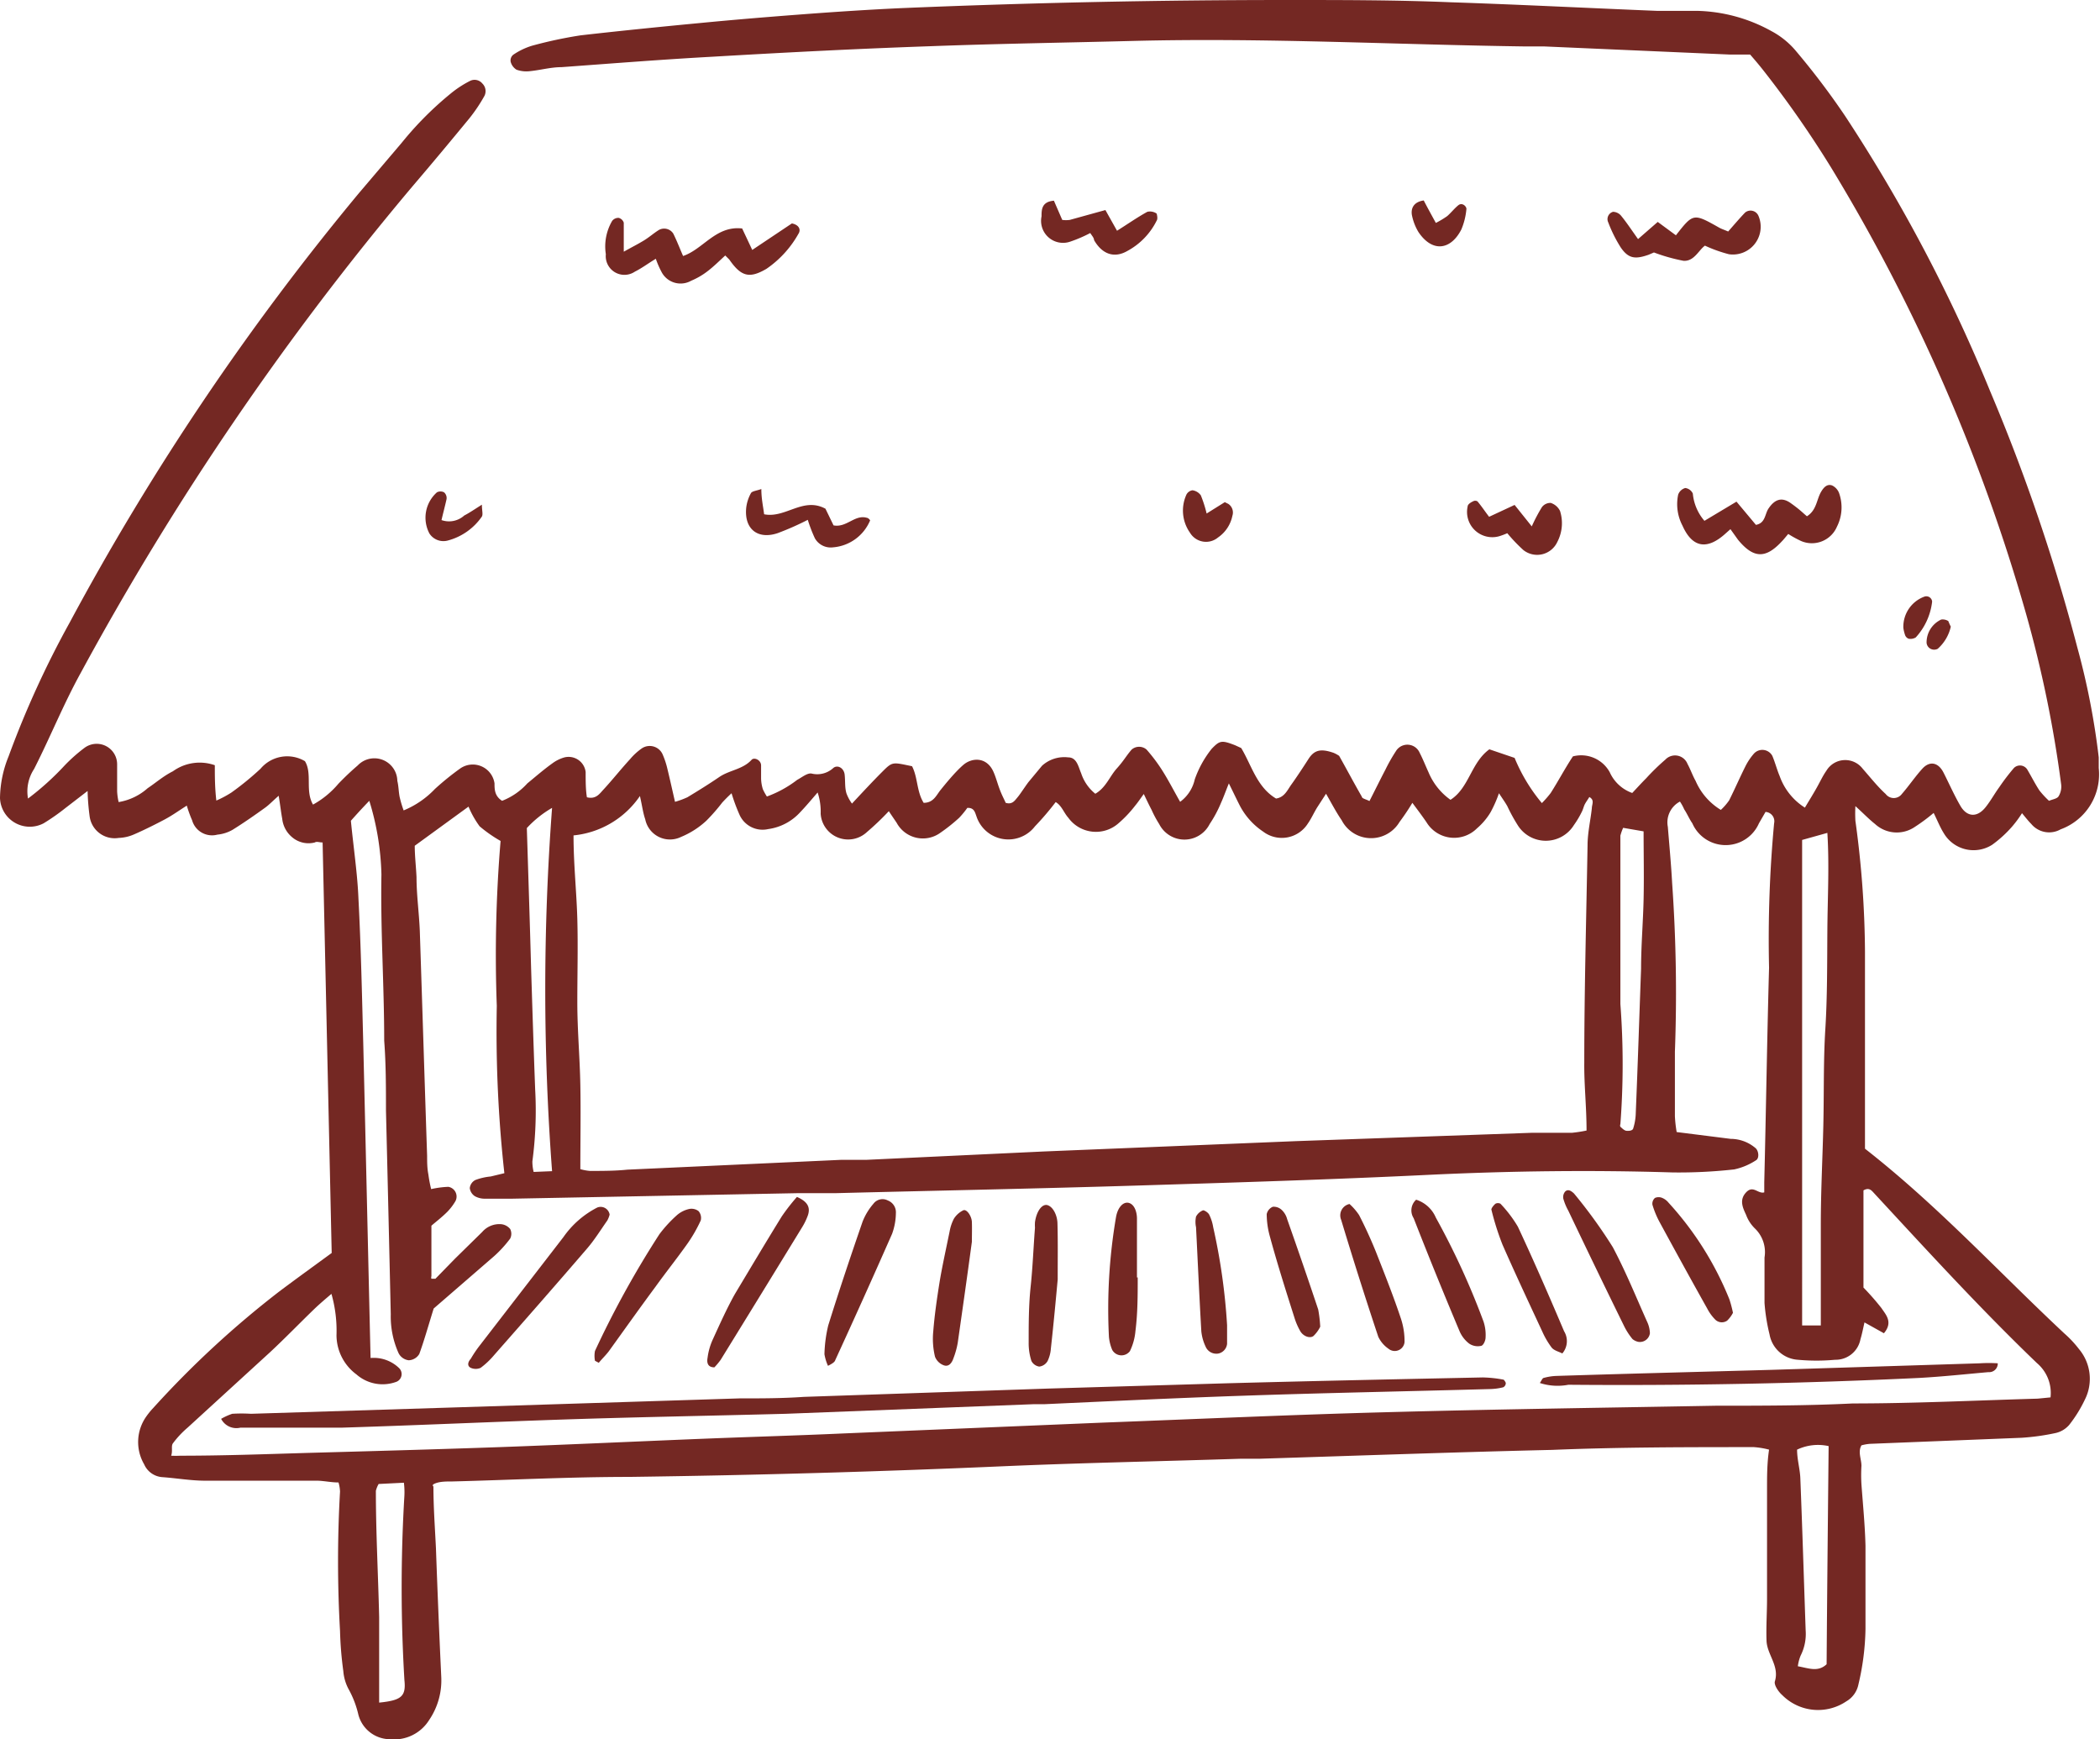 <?xml version="1.0" encoding="UTF-8"?>
<svg data-bbox="0 0 83.154 68.898" viewBox="0 0 83.19 68.89" xmlns="http://www.w3.org/2000/svg" data-type="color">
    <g>
        <g>
            <path d="M7.4 31.91c-.33.21-.58.39-.86.54s-.81.42-1.23.6a1.64 1.64 0 0 1-.61.14 1 1 0 0 1-1.15-.86 9.21 9.21 0 0 1-.08-1L2.6 32a8.52 8.52 0 0 1-.87.61 1.18 1.18 0 0 1-1.73-1 4.51 4.51 0 0 1 .34-1.65 37.82 37.82 0 0 1 2.42-5.3 102.33 102.33 0 0 1 11.45-17l1.7-2a13.3 13.3 0 0 1 2-2 4.19 4.19 0 0 1 .72-.46.4.4 0 0 1 .48.11.42.42 0 0 1 .08.49 6.44 6.44 0 0 1-.59.88c-.74.9-1.49 1.8-2.25 2.69A114.8 114.8 0 0 0 3.2 26.65c-.68 1.23-1.2 2.53-1.85 3.81a1.61 1.61 0 0 0-.24 1.17 10.91 10.91 0 0 0 1.45-1.31 6.49 6.49 0 0 1 .79-.7.81.81 0 0 1 1.29.66v1.06a2.33 2.33 0 0 0 .06.43 2.29 2.29 0 0 0 1.15-.55c.33-.22.62-.48 1-.67a1.81 1.81 0 0 1 1.66-.24c0 .43 0 .88.06 1.4a4.08 4.08 0 0 0 .6-.32 11.5 11.5 0 0 0 1.15-.94 1.38 1.38 0 0 1 1.76-.3c.3.49 0 1.17.32 1.72a3.57 3.57 0 0 0 1-.82 10.57 10.57 0 0 1 .77-.73.91.91 0 0 1 1.57.61c.05.2.05.42.09.63a4.36 4.36 0 0 0 .16.54 3.6 3.6 0 0 0 1.24-.85 10.8 10.8 0 0 1 1-.81.87.87 0 0 1 1.36.59c0 .23 0 .5.3.69a2.62 2.62 0 0 0 1-.69c.33-.27.65-.55 1-.8a1.47 1.47 0 0 1 .47-.23.68.68 0 0 1 .84.58c0 .35 0 .7.05 1 .36.09.5-.14.66-.31.36-.39.69-.81 1.05-1.2a2.4 2.4 0 0 1 .47-.43.56.56 0 0 1 .81.22 3.25 3.25 0 0 1 .2.6c.1.41.19.82.3 1.3a3.4 3.4 0 0 0 .49-.18c.43-.26.85-.52 1.26-.8s.93-.3 1.28-.68c.1-.12.38 0 .38.22v.52a1.54 1.54 0 0 0 .07.42 2.19 2.19 0 0 0 .16.29 4.5 4.5 0 0 0 1.2-.66c.19-.1.4-.28.57-.25a.94.94 0 0 0 .86-.22c.17-.14.42 0 .45.26s0 .5.07.74a1.68 1.68 0 0 0 .22.41c.43-.46.81-.87 1.21-1.27s.4-.37 1.17-.21c.23.44.18 1 .46 1.45.39 0 .5-.3.67-.51s.58-.72.91-1 .91-.32 1.18.27c.1.22.16.46.25.7s.17.38.24.54c.26.08.36-.09.47-.22s.28-.4.43-.6l.54-.65a1.31 1.31 0 0 1 1.04-.33c.34 0 .4.38.51.63a1.73 1.73 0 0 0 .56.81c.42-.24.57-.69.85-1s.38-.51.59-.75a.45.45 0 0 1 .59 0 6.57 6.57 0 0 1 .63.84c.24.38.45.79.7 1.23a1.51 1.51 0 0 0 .58-.89 4.12 4.12 0 0 1 .67-1.21c.32-.33.39-.35.93-.14l.24.11c.41.68.62 1.55 1.38 2 .34-.05.45-.34.61-.56s.44-.64.67-1 .48-.43 1-.25a1.26 1.26 0 0 1 .22.12c.32.57.6 1.1.9 1.62 0 .07.17.1.3.17.22-.43.42-.84.63-1.24a6.72 6.72 0 0 1 .42-.74.53.53 0 0 1 .94.07c.13.25.23.51.35.77a2.53 2.53 0 0 0 .87 1.09c.74-.47.81-1.47 1.54-2l1 .34a6.84 6.84 0 0 0 1.08 1.79 4 4 0 0 0 .35-.4c.3-.47.58-1 .88-1.45a1.29 1.29 0 0 1 1.46.63 1.54 1.54 0 0 0 .89.82c.17-.18.36-.39.55-.58a8.85 8.85 0 0 1 .76-.74.53.53 0 0 1 .88.17c.12.22.2.46.32.67a2.5 2.5 0 0 0 1 1.15 2.3 2.3 0 0 0 .33-.38c.22-.44.42-.9.64-1.34a2.37 2.37 0 0 1 .35-.52.45.45 0 0 1 .72.1c.11.26.18.54.29.8a2.44 2.44 0 0 0 1 1.25c.16-.27.33-.54.48-.81s.23-.45.37-.65a.87.87 0 0 1 1.44-.08c.3.34.59.71.91 1a.4.4 0 0 0 .64 0c.28-.32.52-.68.81-1s.63-.26.84.15.42.89.67 1.32.65.49 1 .05c.2-.25.35-.53.54-.79a8.47 8.47 0 0 1 .58-.76.34.34 0 0 1 .54.08c.16.27.3.55.47.81a3.55 3.55 0 0 0 .38.41c.14-.06.32-.08.38-.18a.74.74 0 0 0 .1-.48 47.28 47.28 0 0 0-1.39-6.75 71.86 71.86 0 0 0-7.69-17.62 40.94 40.94 0 0 0-2.73-3.92c-.15-.19-.31-.38-.51-.61h-.82l-7.32-.32h-.74c-5.17-.07-10.34-.35-15.51-.22-2.69.07-5.38.11-8.07.21-2.9.1-5.8.25-8.7.42-2 .11-4 .27-5.93.41-.42 0-.84.12-1.26.16a1.15 1.15 0 0 1-.52-.06.53.53 0 0 1-.23-.31.29.29 0 0 1 .1-.28 2.73 2.73 0 0 1 .75-.36A17.17 17.17 0 0 1 23 1.4c1.58-.18 3.17-.34 4.75-.49 1.34-.13 2.68-.24 4-.34s2.68-.19 4-.25Q43.39 0 51 0c2.16 0 4.32 0 6.47.09 2.73.09 5.45.23 8.17.34h1.6a6.36 6.36 0 0 1 2.93.8 3.27 3.27 0 0 1 1 .82 29.66 29.66 0 0 1 1.92 2.54 63.72 63.72 0 0 1 5.75 10.91 74.29 74.29 0 0 1 3.45 10.14 29.34 29.34 0 0 1 .85 4.36v.42a2.32 2.32 0 0 1-1.51 2.43.92.92 0 0 1-1.16-.21c-.12-.12-.22-.25-.37-.43a4.46 4.46 0 0 1-.4.54 4.73 4.73 0 0 1-.78.71A1.37 1.37 0 0 1 77 33c-.15-.24-.25-.5-.4-.8a7.06 7.06 0 0 1-.74.55 1.27 1.27 0 0 1-1.58-.11c-.24-.19-.46-.42-.78-.71a5.48 5.48 0 0 0 0 .58 39.15 39.15 0 0 1 .38 5.19v7.8c2.87 2.24 5.29 4.88 7.9 7.32a4.26 4.26 0 0 1 .58.62 1.83 1.83 0 0 1 .23 2 5.24 5.24 0 0 1-.62 1 1 1 0 0 1-.53.32 9.08 9.08 0 0 1-1.36.19l-6 .24a1.75 1.75 0 0 0-.34.06c-.15.26 0 .54 0 .81a6.13 6.13 0 0 0 0 .74c.06.81.14 1.62.16 2.43v3.29a10.12 10.12 0 0 1-.28 2.2 1 1 0 0 1-.48.67 2 2 0 0 1-2.54-.25c-.15-.13-.33-.4-.29-.54.19-.61-.31-1.06-.33-1.61s.02-1.11.02-1.67v-4.36c0-.49 0-1 .08-1.54a3.27 3.27 0 0 0-.6-.1c-2.65 0-5.31 0-8 .11-3.86.09-7.72.23-11.57.35h-.75c-3.08.1-6.16.16-9.23.29q-7.48.33-15 .43c-2.34 0-4.67.12-7 .18-.24 0-.48 0-.67.07s-.09.11-.09.14c0 .81.06 1.62.1 2.44.06 1.69.13 3.39.21 5.09a2.79 2.79 0 0 1-.48 1.71 1.63 1.63 0 0 1-1.54.76 1.3 1.3 0 0 1-1.27-1 3.87 3.87 0 0 0-.39-1 1.83 1.83 0 0 1-.2-.7 14.2 14.2 0 0 1-.13-1.59 48.41 48.41 0 0 1 0-5.52 1.48 1.48 0 0 0-.06-.36c-.28 0-.55-.06-.82-.07H8.13c-.57 0-1.13-.1-1.69-.14a.85.85 0 0 1-.73-.51 1.75 1.75 0 0 1 .09-1.9 3 3 0 0 1 .27-.33 38.11 38.11 0 0 1 5-4.62c.68-.51 1.36-1 2.07-1.52l-.36-16.26c-.13 0-.23-.05-.31 0a1 1 0 0 1-.9-.21 1.1 1.1 0 0 1-.39-.73c-.05-.27-.08-.55-.14-.91-.22.19-.36.34-.52.46-.43.31-.86.61-1.31.89a1.51 1.51 0 0 1-.6.19.82.82 0 0 1-1-.57 4.85 4.85 0 0 1-.21-.58zm59.15-.16a.93.93 0 0 0-.48 1c.06.74.13 1.48.17 2.22a62.19 62.19 0 0 1 .11 6.69v2.55a5.05 5.05 0 0 0 .07.63l2.14.27a1.52 1.52 0 0 1 1 .38c.12.13.13.4 0 .47a2.55 2.55 0 0 1-.86.36 19.94 19.94 0 0 1-2.44.12c-3.19-.1-6.37-.06-9.56.09-3.89.19-7.78.31-11.67.43s-7.93.2-11.9.3h-1.48l-11.37.22h-1.06a.8.8 0 0 1-.41-.1.45.45 0 0 1-.2-.32.41.41 0 0 1 .22-.32 2.36 2.36 0 0 1 .61-.14l.54-.13a51.13 51.13 0 0 1-.3-6.63 54.57 54.57 0 0 1 .15-6.53 5.41 5.41 0 0 1-.83-.58 3.73 3.73 0 0 1-.44-.78l-2.13 1.55c0 .4.05.82.07 1.24 0 .7.1 1.41.13 2.12.1 3 .19 5.94.29 8.92 0 .24 0 .49.05.74a5 5 0 0 0 .11.58 3.75 3.75 0 0 1 .68-.09.39.39 0 0 1 .28.57 2.22 2.22 0 0 1-.32.42c-.22.22-.47.41-.63.55v2a.15.15 0 0 0 0 .1h.16l.77-.79 1.08-1.06a.9.9 0 0 1 .76-.31.53.53 0 0 1 .35.19.42.42 0 0 1 0 .38 4.71 4.71 0 0 1-.64.7l-2.39 2.07c-.23.74-.38 1.28-.57 1.8a.51.51 0 0 1-.42.25.52.52 0 0 1-.4-.28 3.54 3.54 0 0 1-.31-1.54q-.09-4-.19-8.07c0-.93 0-1.85-.07-2.77 0-2.19-.15-4.39-.11-6.58a10.68 10.68 0 0 0-.48-2.92c-.32.33-.57.61-.73.79.11 1.12.26 2.1.3 3.09.1 1.91.14 3.82.19 5.73.1 4.13.19 8.27.29 12.46a1.44 1.44 0 0 1 1.14.41.33.33 0 0 1-.11.53 1.57 1.57 0 0 1-1.59-.29 1.94 1.94 0 0 1-.79-1.55 5.33 5.33 0 0 0-.2-1.64c-.26.22-.47.4-.67.59-.59.57-1.15 1.15-1.75 1.71l-3.28 3a3.78 3.78 0 0 0-.58.62c-.08.11 0 .3-.07.49a3.66 3.66 0 0 0 .37 0c1.67 0 3.33-.06 5-.11 2.54-.07 5.09-.14 7.64-.23 2.76-.1 5.52-.23 8.28-.34 1.77-.07 3.53-.12 5.3-.2l10.3-.43c3.71-.14 7.42-.31 11.14-.41 4.39-.12 8.78-.18 13.17-.26 1.81 0 3.61 0 5.42-.09 2.44 0 4.88-.12 7.32-.19l.51-.05a1.55 1.55 0 0 0-.54-1.36c-2.25-2.16-4.35-4.46-6.47-6.75-.09-.1-.19-.21-.4-.09V51a10.29 10.29 0 0 1 .71.81c.18.27.47.56.1 1l-.77-.43c-.06.27-.1.47-.16.67a1 1 0 0 1-1 .81 8.13 8.13 0 0 1-1.48 0 1.22 1.22 0 0 1-1.12-1 7.57 7.57 0 0 1-.2-1.25v-1.8a1.3 1.3 0 0 0-.39-1.16 1.46 1.46 0 0 1-.34-.53c-.13-.28-.28-.59 0-.89s.47.07.72 0v-.4c.07-2.83.11-5.66.19-8.5a49.63 49.63 0 0 1 .2-5.72.37.37 0 0 0-.34-.45l-.26.45a1.44 1.44 0 0 1-2.64 0c-.12-.17-.2-.37-.32-.55a1.92 1.92 0 0 0-.17-.31zm-31.34.38a10.92 10.92 0 0 1-.87.83 1.09 1.09 0 0 1-1.83-.73 2.4 2.4 0 0 0-.12-.84c-.26.3-.46.54-.68.77a2.1 2.1 0 0 1-1.28.68 1 1 0 0 1-1.14-.58 7.19 7.19 0 0 1-.31-.84c-.14.13-.26.25-.37.37a7.38 7.38 0 0 1-.63.72 3.36 3.36 0 0 1-1 .64 1 1 0 0 1-1.42-.7c-.09-.26-.12-.53-.21-.92a3.61 3.61 0 0 1-2.63 1.56c0 1.14.12 2.23.15 3.31s0 2.2 0 3.3.1 2.19.12 3.29 0 2.18 0 3.32a2 2 0 0 0 .38.07c.49 0 1 0 1.48-.05l8.49-.39h1l7-.33 10-.41 9.33-.33h1.6a5.4 5.4 0 0 0 .58-.09c0-.94-.1-1.82-.09-2.7 0-2.86.08-5.73.13-8.6 0-.49.12-1 .17-1.47 0-.15.12-.32-.1-.44-.06.1-.12.18-.17.27s-.07.2-.12.3a3.65 3.65 0 0 1-.32.54 1.31 1.31 0 0 1-2.23 0 6.79 6.79 0 0 1-.41-.75c-.09-.16-.2-.31-.33-.51a5 5 0 0 1-.33.75 2.59 2.59 0 0 1-.54.64 1.28 1.28 0 0 1-2-.24c-.17-.25-.36-.5-.56-.77a9.08 9.08 0 0 1-.51.76 1.31 1.31 0 0 1-2.29-.07c-.22-.32-.4-.67-.62-1.05l-.35.54c-.13.21-.23.44-.37.64a1.22 1.22 0 0 1-1.77.32 2.79 2.79 0 0 1-.91-1c-.14-.27-.27-.55-.45-.91-.13.32-.21.55-.31.77a4.82 4.82 0 0 1-.45.84 1.12 1.12 0 0 1-2 0 4.32 4.32 0 0 1-.3-.56c-.1-.19-.19-.38-.31-.63-.14.19-.23.33-.34.46a4.74 4.74 0 0 1-.65.69 1.35 1.35 0 0 1-2-.21c-.18-.2-.26-.48-.5-.62a11 11 0 0 1-.82.96 1.33 1.33 0 0 1-2.32-.4c-.06-.16-.09-.34-.36-.33a3.66 3.66 0 0 1-.32.39 6.83 6.83 0 0 1-.74.59 1.18 1.18 0 0 1-1.74-.39c-.1-.15-.2-.29-.31-.46zM72.13 52.5v-4c0-1.32.07-2.62.1-3.93s0-2.54.08-3.82.07-2.61.08-3.92.08-2.54 0-3.84l-1 .28V52.5zM64.3 32.79a2 2 0 0 0-.11.31v6.67a31.51 31.51 0 0 1 0 4.76.12.12 0 0 0 0 .1c.07.06.15.15.24.16s.25 0 .27-.1a2.16 2.16 0 0 0 .1-.61c.08-1.91.14-3.81.21-5.71 0-.92.08-1.84.1-2.75s0-1.76 0-2.69zm-42.43 13.6a96 96 0 0 1 0-14.39 4.23 4.23 0 0 0-1 .8c.06 1.9.12 3.74.17 5.58.05 1.59.1 3.18.16 4.77a15.19 15.19 0 0 1-.11 2.85 1.7 1.7 0 0 0 .05.42zm50.57 10.89a1.93 1.93 0 0 0-1.25.14c0 .4.12.78.13 1.16.08 2 .14 4 .21 6a1.91 1.91 0 0 1-.2 1 1.68 1.68 0 0 0-.11.42c.44.08.8.24 1.14-.08.02-2.82.05-5.67.08-8.64zM16 58.73l-1 .05a1.05 1.05 0 0 0-.11.27c0 1.66.09 3.31.13 5v3.39c.89-.09 1.07-.25 1-.9a61.31 61.31 0 0 1 0-7.3 3 3 0 0 0-.02-.51z" fill="#742823" data-color="1"/>
            <path d="M28.73 10.12c-.24.22-.46.44-.71.63a2.89 2.89 0 0 1-.64.37.85.85 0 0 1-1.18-.36 3.54 3.54 0 0 1-.22-.51c-.3.18-.55.37-.83.51a.74.74 0 0 1-1.15-.69 2 2 0 0 1 .25-1.32.31.31 0 0 1 .26-.12.29.29 0 0 1 .2.19v1.15c.32-.18.56-.3.79-.44s.39-.29.6-.42a.43.43 0 0 1 .57.14c.14.28.25.57.39.89.8-.27 1.3-1.21 2.34-1.09l.4.85 1.57-1.05c.3.06.36.26.26.41a4.12 4.12 0 0 1-1.27 1.39c-.67.39-1 .31-1.47-.37z" fill="#742823" data-color="1"/>
            <path d="M70.84 21.15c-.12.14-.18.22-.26.3-.64.69-1.12.67-1.73-.07l-.3-.42-.18.16c-.74.68-1.33.58-1.72-.3a1.83 1.83 0 0 1-.17-1.23.42.42 0 0 1 .28-.26.38.38 0 0 1 .3.22 1.92 1.92 0 0 0 .46 1.08l1.27-.76.77.92c.38-.07.35-.43.5-.65.25-.37.53-.46.88-.21s.43.34.64.52c.4-.25.38-.69.58-1 .1-.16.23-.29.42-.22a.55.55 0 0 1 .27.29 1.69 1.69 0 0 1-.08 1.34 1.08 1.08 0 0 1-1.42.57 4.34 4.34 0 0 1-.51-.28z" fill="#742823" data-color="1"/>
            <path d="M66.39 9.32c.69-.88.69-.88 1.72-.3.09.05.19.08.35.15.22-.25.44-.51.67-.75a.34.34 0 0 1 .53.13 1.1 1.1 0 0 1-1.17 1.52 5.53 5.53 0 0 1-.95-.34c-.25.18-.43.63-.85.6a7.06 7.06 0 0 1-1.17-.33l-.21.09c-.54.19-.8.15-1.1-.28a5.45 5.45 0 0 1-.5-1 .3.3 0 0 1 .19-.42.43.43 0 0 1 .33.17c.22.27.41.56.66.91l.78-.68z" fill="#742823" data-color="1"/>
            <path d="M43.79 8.32l.46.82c.43-.27.8-.53 1.2-.75a.46.46 0 0 1 .37.07s.06.2 0 .28a2.75 2.75 0 0 1-1.16 1.2c-.52.3-1 .13-1.32-.43 0-.09-.09-.18-.15-.28a5.38 5.38 0 0 1-.79.34.87.87 0 0 1-1.14-1c0-.26 0-.58.49-.62l.33.76a1.08 1.08 0 0 0 .3 0z" fill="#742823" data-color="1"/>
            <path d="M59.71 21.12a2.74 2.74 0 0 1-.32.12 1 1 0 0 1-1.25-1.18c0-.08.12-.16.21-.2a.17.17 0 0 1 .18 0c.16.19.29.39.46.61L60 20l.68.85a6.68 6.68 0 0 1 .4-.76.42.42 0 0 1 .35-.17.62.62 0 0 1 .37.32 1.6 1.6 0 0 1-.11 1.23.88.88 0 0 1-1.34.32 6.51 6.51 0 0 1-.64-.67z" fill="#742823" data-color="1"/>
            <path d="M32 20.59a11 11 0 0 1-1.2.53c-.79.26-1.32-.17-1.24-1a1.57 1.57 0 0 1 .19-.59c.05-.08.22-.09.41-.16 0 .38.07.68.11 1 .85.17 1.54-.7 2.43-.22l.32.66c.52.1.84-.44 1.32-.3 0 0 .06 0 .13.1A1.74 1.74 0 0 1 33 21.68a.72.72 0 0 1-.72-.36 5.74 5.74 0 0 1-.28-.73z" fill="#742823" data-color="1"/>
            <path d="M47.8 20.34l.72-.45.14.07a.41.41 0 0 1 .16.47 1.37 1.37 0 0 1-.57.86.74.74 0 0 1-1.11-.19 1.52 1.52 0 0 1-.14-1.51.32.32 0 0 1 .24-.17.49.49 0 0 1 .33.2 5.1 5.1 0 0 1 .23.72z" fill="#742823" data-color="1"/>
            <path d="M56.4 7.94c.15.29.3.56.48.89a3.56 3.56 0 0 0 .45-.27c.15-.13.28-.3.44-.43s.34.06.32.16a2.69 2.69 0 0 1-.2.8c-.42.82-1.15.92-1.7.1a2.08 2.08 0 0 1-.26-.68c-.04-.26.07-.51.47-.57z" fill="#742823" data-color="1"/>
            <path d="M17.49 20.6a.9.9 0 0 0 .9-.18c.21-.11.4-.24.7-.43 0 .23.05.38 0 .47a2.38 2.38 0 0 1-1.35.95.66.66 0 0 1-.73-.28 1.34 1.34 0 0 1 .3-1.63.31.31 0 0 1 .28 0 .3.3 0 0 1 .1.27c-.05.23-.13.53-.2.83z" fill="#742823" data-color="1"/>
            <path d="M75.4 24.87a1.27 1.27 0 0 1 .84-1.24.23.23 0 0 1 .3.2 2.52 2.52 0 0 1-.65 1.42.41.41 0 0 1-.28.05.24.24 0 0 1-.14-.14 1.53 1.53 0 0 1-.07-.29z" fill="#742823" data-color="1"/>
            <path d="M77.28 24.82a1.66 1.66 0 0 1-.52.88.31.31 0 0 1-.28 0 .3.3 0 0 1-.16-.24 1 1 0 0 1 .58-.92.42.42 0 0 1 .28.06s.06.15.1.22z" fill="#742823" data-color="1"/>
            <path d="M8.76 56.2a2.42 2.42 0 0 1 .44-.2 6 6 0 0 1 .74 0l8-.25 11.35-.36c.85 0 1.7 0 2.55-.06l9.71-.33 7.11-.21c3.36-.09 6.72-.16 10.08-.23a4.79 4.79 0 0 1 .83.09s.09.1.08.15a.19.19 0 0 1-.1.15 2.32 2.32 0 0 1-.52.07c-3.22.09-6.44.15-9.66.26-2.68.09-5.37.22-8 .34h-.43l-9.81.38c-3 .08-5.94.13-8.91.23s-5.8.23-8.7.32h-4a.68.68 0 0 1-.76-.35z" fill="#742823" data-color="1"/>
            <path d="M61 54.78c.07-.1.1-.19.15-.2a2.17 2.17 0 0 1 .51-.08c2.83-.09 5.66-.16 8.49-.24l8.28-.26a5.63 5.63 0 0 1 .71 0 .34.34 0 0 1-.37.35c-.91.08-1.83.18-2.75.23-4.62.22-9.26.31-13.89.27a2.27 2.27 0 0 1-1.13-.07z" fill="#742823" data-color="1"/>
            <path d="M24.15 48.11a1 1 0 0 1-.09.23c-.26.37-.5.76-.8 1.11-1.22 1.42-2.45 2.82-3.69 4.23a3.14 3.14 0 0 1-.53.5.48.48 0 0 1-.39 0c-.15-.07-.12-.23 0-.36a4.72 4.72 0 0 1 .35-.52l3.32-4.3a3.68 3.68 0 0 1 1.34-1.17.36.36 0 0 1 .49.28z" fill="#742823" data-color="1"/>
            <path d="M32.8 54.1a1.85 1.85 0 0 1-.14-.46 5.39 5.39 0 0 1 .15-1.14c.43-1.38.89-2.75 1.36-4.11a2.45 2.45 0 0 1 .43-.71.45.45 0 0 1 .57-.13.5.5 0 0 1 .32.5 2.48 2.48 0 0 1-.15.82q-1.11 2.52-2.25 5c-.02.07-.09.13-.29.23z" fill="#742823" data-color="1"/>
            <path d="M31.57 47.41c.44.19.54.43.43.74a2.56 2.56 0 0 1-.23.47q-1.61 2.63-3.22 5.24a2.65 2.65 0 0 1-.25.3c-.29 0-.3-.22-.27-.38a2.5 2.5 0 0 1 .2-.71c.28-.61.55-1.22.88-1.81.6-1 1.23-2.06 1.86-3.08a8.06 8.06 0 0 1 .6-.77z" fill="#742823" data-color="1"/>
            <path d="M23.57 53.9a1 1 0 0 1 0-.39 37.82 37.82 0 0 1 2.55-4.62 5.15 5.15 0 0 1 .71-.77 1.11 1.11 0 0 1 .46-.23.46.46 0 0 1 .38.08.41.41 0 0 1 .09.37 5.8 5.8 0 0 1-.52.91c-.41.58-.85 1.13-1.26 1.7-.63.85-1.24 1.71-1.86 2.57-.12.16-.27.3-.4.46z" fill="#742823" data-color="1"/>
            <path d="M56.1 47.52a1.26 1.26 0 0 1 .78.71 30 30 0 0 1 1.89 4.12 1.68 1.68 0 0 1 .08.63c0 .12-.09.32-.18.33a.61.61 0 0 1-.47-.09 1.23 1.23 0 0 1-.38-.49q-.94-2.23-1.82-4.48a.57.57 0 0 1 .1-.73z" fill="#742823" data-color="1"/>
            <path d="M53.46 47.69a2.32 2.32 0 0 1 .38.44q.36.7.66 1.44c.35.89.7 1.77 1 2.67a2.85 2.85 0 0 1 .14.92.39.39 0 0 1-.64.26 1.19 1.19 0 0 1-.4-.47q-.77-2.31-1.47-4.63a.46.46 0 0 1 .33-.63z" fill="#742823" data-color="1"/>
            <path d="M45.07 50.6c0 .7 0 1.41-.09 2.12a2.27 2.27 0 0 1-.22.8.42.42 0 0 1-.7-.05 1.74 1.74 0 0 1-.13-.51 21.63 21.63 0 0 1 .28-4.75c.07-.4.3-.63.52-.56s.31.37.31.62v2.33z" fill="#742823" data-color="1"/>
            <path d="M64.9 53.15a.53.53 0 0 1-.23-.11 2.66 2.66 0 0 1-.34-.53q-1.11-2.26-2.2-4.55a2.22 2.22 0 0 1-.2-.48.34.34 0 0 1 .07-.28c.13-.13.27 0 .35.07a19.84 19.84 0 0 1 1.54 2.13c.53 1 .93 2 1.38 3a1.16 1.16 0 0 1 .09.41.4.4 0 0 1-.46.34z" fill="#742823" data-color="1"/>
            <path d="M41.9 50.68c-.07.76-.16 1.74-.27 2.73a1.37 1.37 0 0 1-.13.5.44.44 0 0 1-.33.22.42.42 0 0 1-.31-.22 2.27 2.27 0 0 1-.11-.73c0-.74 0-1.48.08-2.23s.11-1.55.17-2.32a1.62 1.62 0 0 1 0-.22c.06-.44.29-.75.51-.67s.37.41.38.7c.02.67.01 1.34.01 2.24z" fill="#742823" data-color="1"/>
            <path d="M38.5 49.19c-.18 1.34-.37 2.67-.56 4a3.25 3.25 0 0 1-.17.61c-.06.18-.18.35-.38.28a.59.59 0 0 1-.35-.34 3 3 0 0 1-.07-1c.05-.63.14-1.26.24-1.89s.27-1.39.41-2.08a1.74 1.74 0 0 1 .17-.5.9.9 0 0 1 .37-.33c.13-.06.33.22.34.46s0 .6 0 .79z" fill="#742823" data-color="1"/>
            <path d="M48.61 52.49v.74a.44.44 0 0 1-.33.38.46.46 0 0 1-.52-.27 1.86 1.86 0 0 1-.17-.6c-.08-1.38-.14-2.75-.21-4.13a1 1 0 0 1 0-.42.53.53 0 0 1 .28-.25c.06 0 .2.09.24.17a1.72 1.72 0 0 1 .16.5 24.24 24.24 0 0 1 .55 3.88z" fill="#742823" data-color="1"/>
            <path d="M61.89 53.61c-.13-.07-.32-.11-.42-.23a3.26 3.26 0 0 1-.37-.63c-.53-1.14-1.07-2.29-1.58-3.45a10.71 10.71 0 0 1-.44-1.39c0-.06.09-.17.16-.23a.21.21 0 0 1 .2 0 5 5 0 0 1 .69.91c.64 1.37 1.24 2.75 1.83 4.14a.75.75 0 0 1-.07.88z" fill="#742823" data-color="1"/>
            <path d="M68.65 52a1.19 1.19 0 0 1-.23.31.37.37 0 0 1-.49-.06 1.79 1.79 0 0 1-.3-.42c-.64-1.14-1.27-2.29-1.89-3.43a3.61 3.61 0 0 1-.28-.68.3.3 0 0 1 .1-.27.36.36 0 0 1 .29 0 .64.64 0 0 1 .25.19 12.65 12.65 0 0 1 2.41 3.83 4.65 4.65 0 0 1 .14.53z" fill="#742823" data-color="1"/>
            <path d="M52.3 52.55a1.29 1.29 0 0 1-.27.37c-.15.11-.42 0-.53-.21a2.58 2.58 0 0 1-.21-.48c-.35-1.1-.7-2.2-1-3.31a3.32 3.32 0 0 1-.11-.83.41.41 0 0 1 .24-.29.46.46 0 0 1 .36.13.77.77 0 0 1 .21.36c.42 1.19.83 2.38 1.23 3.58a5.09 5.09 0 0 1 .08.68z" fill="#742823" data-color="1"/>
        </g>
    </g>
</svg>
